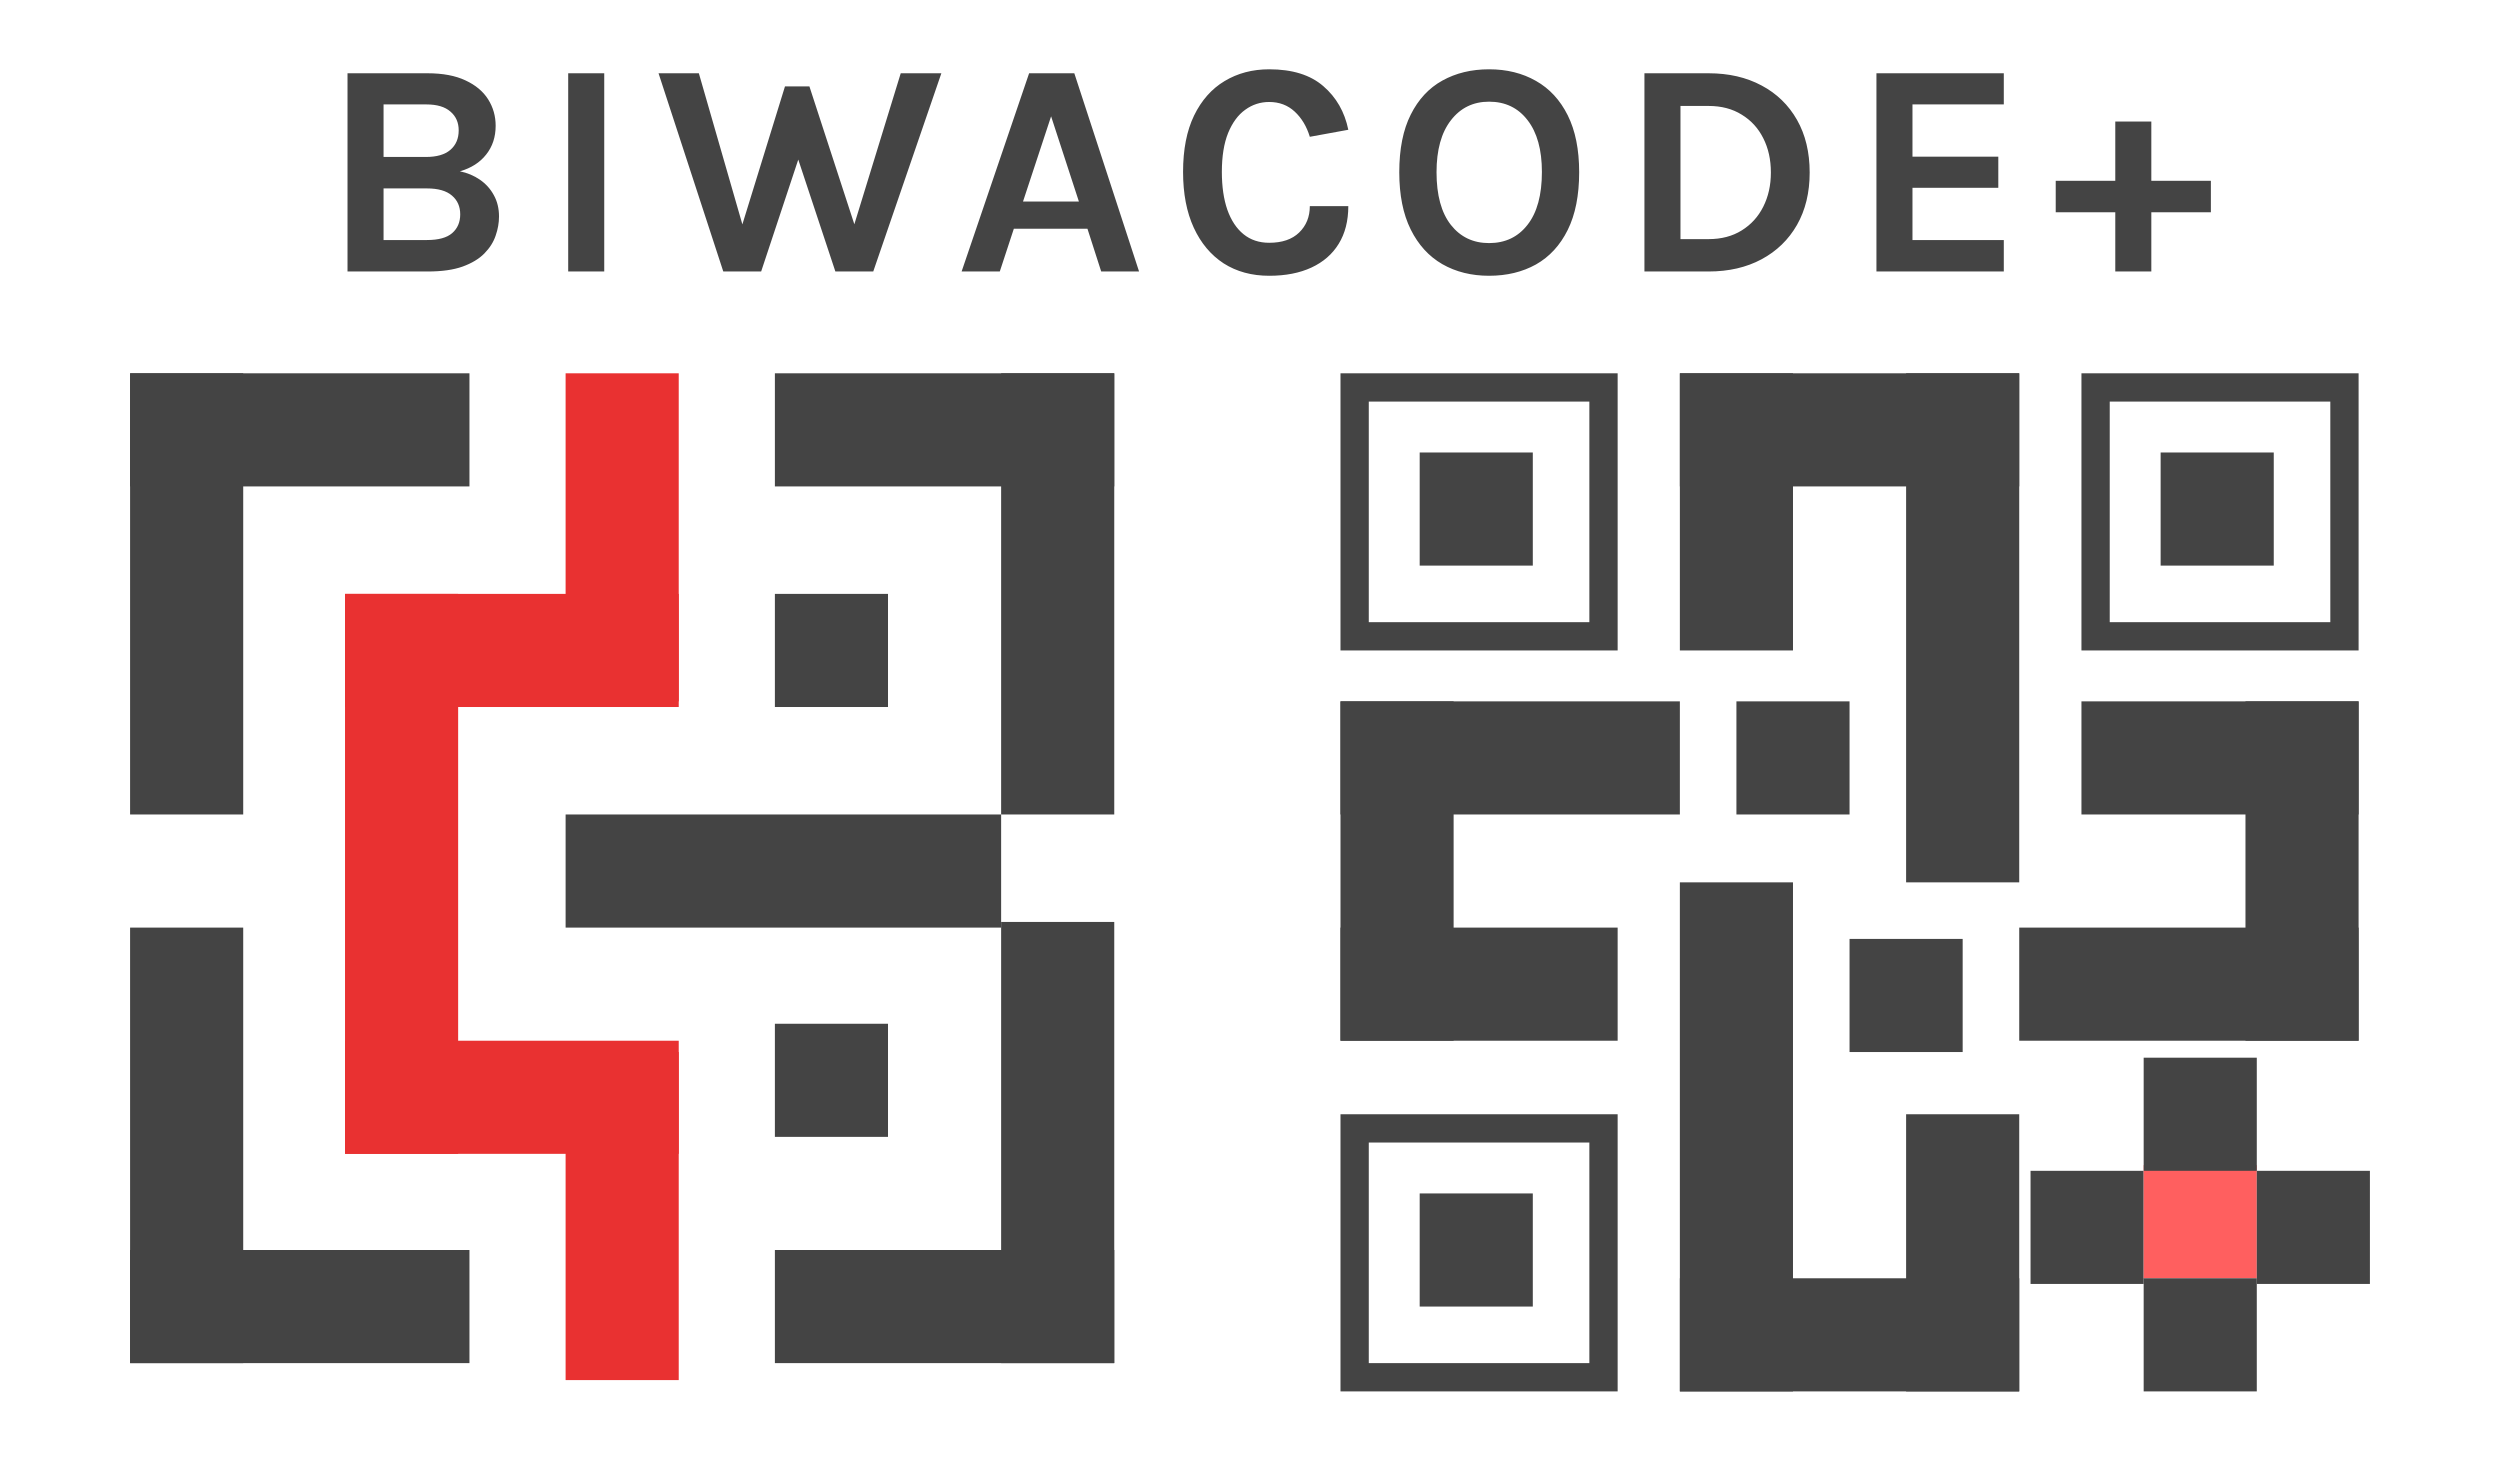 <svg fill="none" height="258" viewBox="0 0 442 258" width="442" xmlns="http://www.w3.org/2000/svg">
    <rect fill="white" height="258" width="442"/>
    <rect fill="#444444" height="20" width="60" x="297" y="66"/>
    <rect fill="#444444" height="20" width="60" x="23" y="66"/>
    <rect fill="#444444" height="20" transform="rotate(90 43 164)" width="77" x="43" y="164"/>
    <rect fill="#444444" height="20" transform="rotate(90 43 66)" width="78" x="43" y="66"/>
    <rect fill="#444444" height="20" width="60" x="23" y="221"/>
    <rect fill="#444444" height="20" transform="rotate(-180 197 241)" width="60" x="197" y="241"/>
    <rect fill="#444444" height="20" transform="rotate(-90 177 144)" width="78" x="177" y="144"/>
    <rect fill="#444444" height="20" transform="rotate(-90 177 241)" width="78" x="177" y="241"/>
    <rect fill="#E93131" height="20" transform="rotate(-90 100 124)" width="58" x="100" y="124"/>
    <rect fill="#E93131" height="20" transform="rotate(-90 100 244)" width="58" x="100" y="244"/>
    <rect fill="#444444" height="20" transform="rotate(-180 197 86)" width="60" x="197" y="86"/>
    <rect fill="#444444" height="20" transform="rotate(90 357 66)" width="90" x="357" y="66"/>
    <rect fill="#444444" height="20" transform="rotate(90 317 66)" width="49" x="317" y="66"/>
    <rect fill="#444444" height="20" transform="rotate(90 417 124)" width="60" x="417" y="124"/>
    <rect fill="#444444" height="20" transform="rotate(-180 417 184)" width="60" x="417" y="184"/>
    <rect fill="#444444" height="20" transform="rotate(-180 177 164)" width="77" x="177" y="164"/>
    <rect fill="#444444" height="20" transform="rotate(-180 417 144)" width="49" x="417" y="144"/>
    <rect fill="#444444" height="20" transform="rotate(-90 237 184)" width="60" x="237" y="184"/>
    <rect fill="#E93131" height="20" transform="rotate(-90 61 204)" width="99" x="61" y="204"/>
    <rect fill="#444444" height="20" width="60" x="237" y="124"/>
    <rect fill="#444444" height="20" width="49" x="237" y="164"/>
    <rect fill="#E93131" height="20" width="59" x="61" y="105"/>
    <rect fill="#E93131" height="20" width="59" x="61" y="184"/>
    <rect fill="#444444" height="20" transform="rotate(-180 357 246)" width="60" x="357" y="246"/>
    <rect fill="#444444" height="20" transform="rotate(-90 297 246)" width="90" x="297" y="246"/>
    <rect fill="#444444" height="20" transform="rotate(-90 337 246)" width="49" x="337" y="246"/>
    <rect fill="#444444" height="20" transform="rotate(90 327 124)" width="20" x="327" y="124"/>
    <rect fill="#444444" height="20" transform="rotate(90 271 80)" width="20" x="271" y="80"/>
    <rect fill="#444444" height="20" transform="rotate(90 347 166)" width="20" x="347" y="166"/>
    <rect fill="#444444" height="20" transform="rotate(90 379 207)" width="20" x="379" y="207"/>
    <rect fill="#FF5F5F" height="20" transform="rotate(90 399 206)" width="20" x="399" y="206"/>
    <rect fill="#444444" height="20" transform="rotate(90 399 226)" width="20" x="399" y="226"/>
    <rect fill="#444444" height="20" transform="rotate(90 419 207)" width="20" x="419" y="207"/>
    <rect fill="#444444" height="20" transform="rotate(90 399 187)" width="20" x="399" y="187"/>
    <rect height="44" stroke="#444444" stroke-width="5" width="44" x="239.5" y="68.5"/>
    <rect fill="#444444" height="20" transform="rotate(90 271 211)" width="20" x="271" y="211"/>
    <rect height="44" stroke="#444444" stroke-width="5" width="44" x="239.5" y="199.5"/>
    <rect fill="#444444" height="20" transform="rotate(90 402 80)" width="20" x="402" y="80"/>
    <rect fill="#444444" height="20" transform="rotate(90 157 105)" width="20" x="157" y="105"/>
    <rect fill="#444444" height="20" transform="rotate(90 157 181)" width="20" x="157" y="181"/>
    <rect height="44" stroke="#444444" stroke-width="5" width="44" x="370.5" y="68.5"/>
    <path
        d="M61.441 48V12.954H75.589C78.289 12.954 80.53 13.377 82.312 14.223C84.094 15.051 85.426 16.167 86.308 17.571C87.19 18.975 87.631 20.532 87.631 22.242C87.631 24.222 87.073 25.914 85.957 27.318C84.859 28.722 83.311 29.712 81.313 30.288C82.627 30.558 83.806 31.053 84.85 31.773C85.894 32.493 86.713 33.402 87.307 34.5C87.919 35.598 88.225 36.858 88.225 38.28C88.225 39.396 88.027 40.521 87.631 41.655C87.253 42.789 86.587 43.842 85.633 44.814C84.697 45.768 83.41 46.542 81.772 47.136C80.152 47.712 78.109 48 75.643 48H61.441ZM67.813 42.438H75.481C77.515 42.438 79 42.033 79.936 41.223C80.89 40.395 81.367 39.288 81.367 37.902C81.367 36.516 80.881 35.409 79.909 34.581C78.937 33.735 77.461 33.312 75.481 33.312H67.813V42.438ZM67.813 18.462V27.75H75.319C77.209 27.75 78.64 27.336 79.612 26.508C80.602 25.662 81.097 24.51 81.097 23.052C81.097 21.666 80.611 20.559 79.639 19.731C78.685 18.885 77.263 18.462 75.373 18.462H67.813ZM100.457 48V12.954H106.829V48H100.457ZM116.428 12.954H123.556L132.034 42.384H130.414L138.784 15.276H143.104L151.798 41.952H150.34L159.25 12.954H166.432L154.39 48H147.694L140.836 27.318H141.43L134.572 48H127.876L116.428 12.954ZM170.013 48L181.947 12.954H189.939L201.387 48H194.691L192.261 40.44H179.247L176.763 48H170.013ZM180.867 35.634H190.749L185.835 20.568L180.867 35.634ZM224.394 48.756C221.316 48.756 218.634 48.027 216.348 46.569C214.08 45.093 212.316 42.987 211.056 40.251C209.796 37.515 209.166 34.23 209.166 30.396C209.166 26.436 209.814 23.115 211.11 20.433C212.424 17.733 214.224 15.699 216.51 14.331C218.814 12.945 221.442 12.252 224.394 12.252C228.48 12.252 231.666 13.242 233.952 15.222C236.256 17.202 237.732 19.776 238.38 22.944L231.576 24.186C231.018 22.35 230.127 20.865 228.903 19.731C227.679 18.597 226.176 18.03 224.394 18.03C222.828 18.03 221.415 18.489 220.155 19.407C218.895 20.307 217.887 21.675 217.131 23.511C216.393 25.347 216.024 27.642 216.024 30.396C216.024 32.988 216.348 35.22 216.996 37.092C217.662 38.964 218.616 40.404 219.858 41.412C221.1 42.42 222.612 42.924 224.394 42.924C226.68 42.924 228.444 42.321 229.686 41.115C230.946 39.891 231.576 38.334 231.576 36.444H238.38C238.38 39.054 237.813 41.277 236.679 43.113C235.563 44.931 233.961 46.326 231.873 47.298C229.785 48.27 227.292 48.756 224.394 48.756ZM263.267 48.756C260.153 48.756 257.399 48.072 255.005 46.704C252.629 45.336 250.766 43.293 249.416 40.575C248.066 37.857 247.391 34.482 247.391 30.45C247.391 26.346 248.066 22.953 249.416 20.271C250.766 17.571 252.629 15.564 255.005 14.25C257.399 12.918 260.153 12.252 263.267 12.252C266.399 12.252 269.162 12.936 271.556 14.304C273.95 15.654 275.822 17.679 277.172 20.379C278.522 23.079 279.197 26.436 279.197 30.45C279.197 34.536 278.522 37.938 277.172 40.656C275.822 43.374 273.95 45.408 271.556 46.758C269.162 48.09 266.399 48.756 263.267 48.756ZM263.267 42.978C266.129 42.978 268.397 41.898 270.071 39.738C271.763 37.578 272.609 34.464 272.609 30.396C272.609 26.472 271.763 23.421 270.071 21.243C268.397 19.065 266.129 17.976 263.267 17.976C260.459 17.976 258.209 19.074 256.517 21.27C254.825 23.448 253.979 26.508 253.979 30.45C253.979 34.5 254.825 37.605 256.517 39.765C258.209 41.907 260.459 42.978 263.267 42.978ZM290.736 12.954H302.076C305.64 12.954 308.763 13.674 311.445 15.114C314.127 16.536 316.215 18.561 317.709 21.189C319.203 23.817 319.95 26.922 319.95 30.504C319.95 34.05 319.203 37.137 317.709 39.765C316.215 42.375 314.127 44.4 311.445 45.84C308.763 47.28 305.64 48 302.076 48H290.736V12.954ZM297.108 18.732V42.276H302.076C304.344 42.276 306.297 41.763 307.935 40.737C309.591 39.711 310.86 38.316 311.742 36.552C312.642 34.77 313.092 32.754 313.092 30.504C313.092 28.218 312.642 26.193 311.742 24.429C310.86 22.665 309.591 21.279 307.935 20.271C306.297 19.245 304.344 18.732 302.076 18.732H297.108ZM331.754 48V12.954H354.272V18.462H338.126V27.696H353.3V33.204H338.126V42.438H354.272V48H331.754ZM373.982 21.486H380.354V31.962H390.884V37.524H380.354V48H373.982V37.524H363.452V31.962H373.982V21.486Z"
        fill="#444444"/>
</svg>
